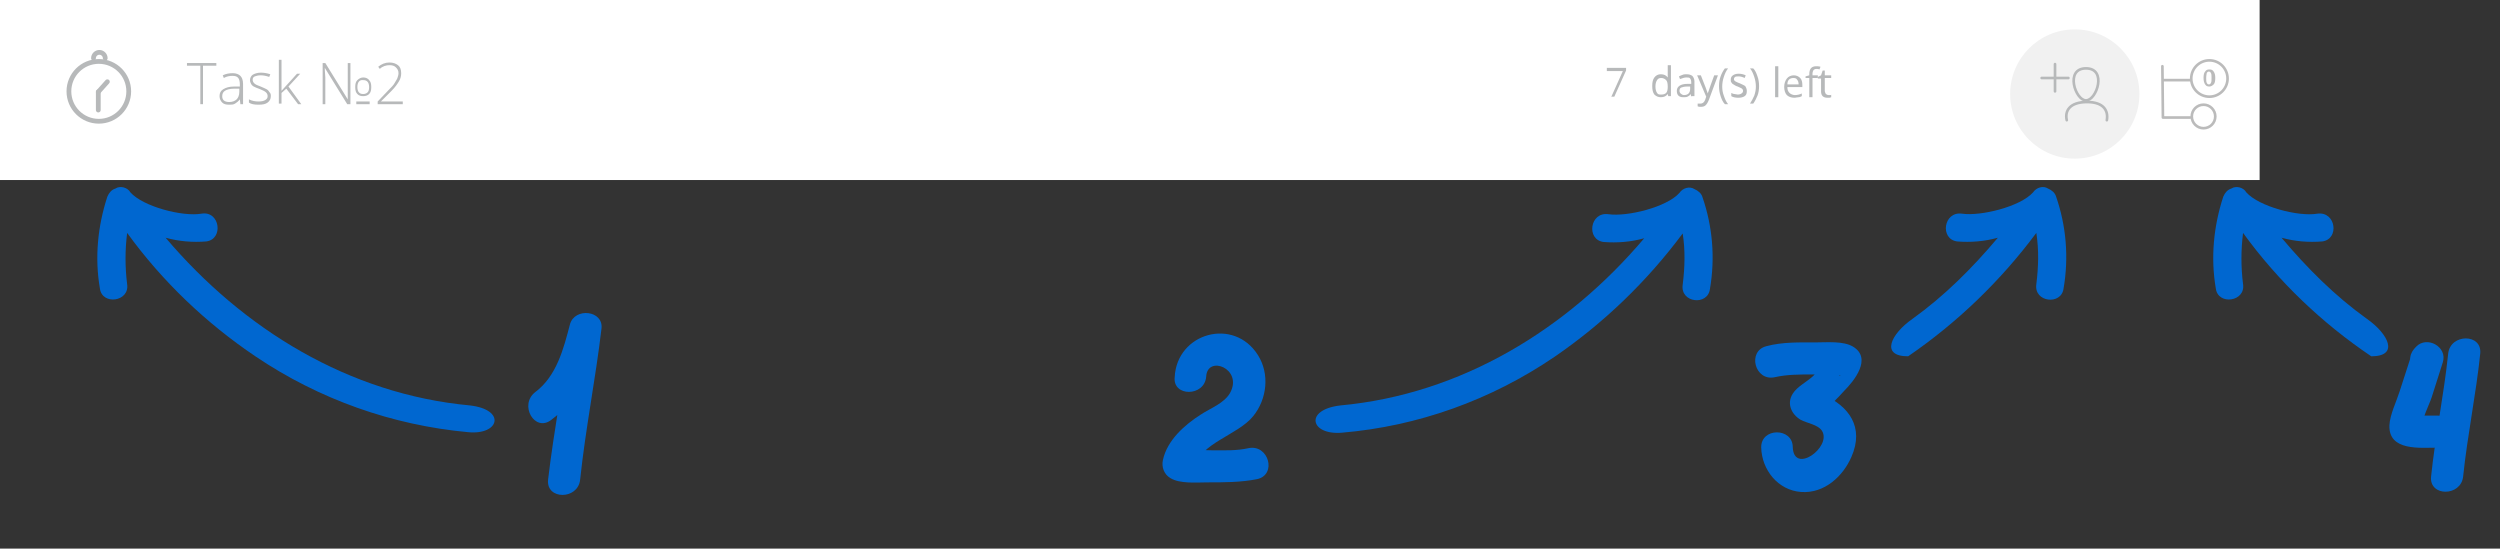 <?xml version="1.0" encoding="utf-8"?>
<!-- Generator: Adobe Illustrator 19.2.1, SVG Export Plug-In . SVG Version: 6.00 Build 0)  -->
<svg version="1.1" id="Слой_1" xmlns="http://www.w3.org/2000/svg" xmlns:xlink="http://www.w3.org/1999/xlink" x="0px" y="0px"
	 viewBox="0 0 468 102.7" style="enable-background:new 0 0 468 102.7;" xml:space="preserve">
<rect x="0" y="0" width="468" height="102.7" fill="#333333" stroke="none"/>
<rect y="-0.3" style="fill:#FFFFFF;" width="423" height="34"/>
<g>
	<g>
		
			<circle style="fill:none;stroke:#B7B9BA;stroke-width:0.894;stroke-linecap:round;stroke-linejoin:round;stroke-miterlimit:10;" cx="18.5" cy="17.1" r="5.6"/>
	</g>
	
		<line style="fill:none;stroke:#B7B9BA;stroke-width:0.894;stroke-linecap:round;stroke-linejoin:round;stroke-miterlimit:10;" x1="18.4" y1="17.2" x2="18.4" y2="20.6"/>
	
		<line style="fill:none;stroke:#B7B9BA;stroke-width:0.894;stroke-linecap:round;stroke-linejoin:round;stroke-miterlimit:10;" x1="18.4" y1="17.2" x2="20.1" y2="15.3"/>
	<path style="fill:none;stroke:#B7B9BA;stroke-width:0.894;stroke-linecap:round;stroke-linejoin:round;stroke-miterlimit:10;" d="
		M17.5,10.9c0-0.6,0.5-1.1,1.1-1.1s1.1,0.5,1.1,1.1"/>
</g>
<g>
	<rect x="34.9" y="11.3" style="fill:none;" width="183" height="16.5"/>
	<g style="enable-background:new    ;">
		<path style="fill:#B7B9BA;" d="M38,19.5h-0.5v-7.2H35v-0.5h5.5v0.5H38V19.5z"/>
		<path style="fill:#B7B9BA;" d="M45,19.5l-0.1-0.9l0,0c-0.3,0.4-0.6,0.6-0.9,0.8s-0.7,0.2-1.1,0.2c-0.6,0-1-0.1-1.3-0.4
			s-0.5-0.7-0.5-1.2c0-0.6,0.2-1,0.7-1.3s1.1-0.5,2-0.5h1.1v-0.4c0-0.5-0.1-1-0.3-1.2c-0.2-0.3-0.6-0.4-1.1-0.4s-1.1,0.1-1.6,0.4
			l-0.2-0.5c0.6-0.3,1.2-0.4,1.9-0.4c0.6,0,1.1,0.2,1.4,0.5c0.3,0.3,0.5,0.8,0.5,1.5v3.8C45.5,19.5,45,19.5,45,19.5z M42.9,19.1
			c0.6,0,1.1-0.2,1.4-0.5s0.5-0.8,0.5-1.4v-0.6h-1c-0.8,0-1.4,0.2-1.7,0.4c-0.3,0.2-0.5,0.5-0.5,1c0,0.4,0.1,0.6,0.3,0.8
			S42.5,19.1,42.9,19.1z"/>
		<path style="fill:#B7B9BA;" d="M50.7,18c0,0.5-0.2,0.9-0.6,1.2s-0.9,0.4-1.7,0.4s-1.4-0.1-1.8-0.4v-0.6c0.6,0.3,1.2,0.4,1.8,0.4
			s1-0.1,1.3-0.3c0.3-0.2,0.4-0.4,0.4-0.7c0-0.3-0.1-0.5-0.3-0.7s-0.6-0.4-1.1-0.6c-0.6-0.2-1-0.4-1.2-0.5s-0.4-0.3-0.5-0.5
			s-0.2-0.4-0.2-0.7c0-0.4,0.2-0.8,0.5-1s0.9-0.4,1.5-0.4s1.2,0.1,1.8,0.3l-0.2,0.5c-0.6-0.2-1.1-0.3-1.6-0.3s-0.8,0.1-1.1,0.2
			s-0.4,0.4-0.4,0.6c0,0.3,0.1,0.5,0.3,0.7s0.6,0.4,1.2,0.6c0.5,0.2,0.9,0.4,1.1,0.5s0.4,0.3,0.5,0.5C50.7,17.5,50.7,17.7,50.7,18z"
			/>
		<path style="fill:#B7B9BA;" d="M52.7,17l2.9-3.2h0.6L54,16.2l2.4,3.3h-0.6l-2.2-2.9l-0.9,0.8v2h-0.5v-8.2h0.5v4.1V17L52.7,17z"/>
		<path style="fill:#B7B9BA;" d="M65.6,19.5H65l-4.2-6.8l0,0c0,0.8,0.1,1.4,0.1,1.8v5h-0.5v-7.7h0.5l4.2,6.8l0,0c0-0.8,0-1.4,0-1.8
			v-5h0.5V19.5z M69.5,16.3c0,0.6-0.1,1-0.4,1.3S68.4,18,68,18c-0.5,0-0.8-0.1-1.1-0.4s-0.4-0.7-0.4-1.3c0-0.6,0.1-1,0.4-1.3
			s0.7-0.5,1.1-0.5c0.5,0,0.9,0.2,1.1,0.5C69.4,15.3,69.5,15.7,69.5,16.3z M66.7,19.5V19h2.5v0.5H66.7z M66.9,16.3
			c0,0.4,0.1,0.8,0.3,1c0.2,0.2,0.4,0.3,0.8,0.3c0.3,0,0.6-0.1,0.8-0.3s0.3-0.5,0.3-1c0-0.4-0.1-0.8-0.3-1C68.6,15.1,68.4,15,68,15
			C67.3,14.9,66.9,15.4,66.9,16.3z"/>
		<path style="fill:#B7B9BA;" d="M75.5,19.5h-4.8V19l2-2.1c0.6-0.6,1-1,1.2-1.4s0.4-0.6,0.5-0.9c0.1-0.3,0.2-0.6,0.2-0.9
			c0-0.5-0.2-0.8-0.5-1.1s-0.7-0.4-1.2-0.4c-0.6,0-1.3,0.2-1.8,0.7l-0.3-0.4c0.6-0.5,1.3-0.8,2.1-0.8c0.7,0,1.2,0.2,1.6,0.5
			s0.6,0.8,0.6,1.5c0,0.5-0.1,1-0.4,1.5S74,16.3,73.3,17l-2,2l0,0h4.1v0.5H75.5z"/>
	</g>
</g>
<rect x="300.5" y="12.4" style="fill:none;" width="72.8" height="16.5"/>
<g style="enable-background:new    ;">
	<path style="fill:#B7B9BA;" d="M301.6,18.2l2.2-4.9h-3v-0.6h3.6v0.5l-2.2,4.9h-0.6V18.2z"/>
	<path style="fill:#B7B9BA;" d="M312.2,17.6L312.2,17.6c-0.3,0.4-0.7,0.6-1.3,0.6c-0.5,0-0.9-0.2-1.2-0.5c-0.3-0.4-0.4-0.9-0.4-1.6
		c0-0.7,0.1-1.2,0.4-1.6s0.7-0.6,1.2-0.6c0.6,0,1,0.2,1.3,0.6l0,0v-0.3v-0.3v-1.7h0.6V18h-0.5L312.2,17.6z M311,17.7
		c0.4,0,0.7-0.1,0.9-0.3c0.2-0.2,0.3-0.6,0.3-1.1v-0.1c0-0.6-0.1-1-0.3-1.2s-0.5-0.4-0.9-0.4s-0.6,0.1-0.8,0.4
		c-0.2,0.3-0.3,0.7-0.3,1.2s0.1,0.9,0.3,1.2S310.6,17.7,311,17.7z"/>
	<path style="fill:#B7B9BA;" d="M316.6,18.2l-0.1-0.6l0,0c-0.2,0.3-0.4,0.4-0.6,0.5s-0.5,0.1-0.8,0.1c-0.4,0-0.7-0.1-0.9-0.3
		c-0.2-0.2-0.3-0.5-0.3-0.9c0-0.8,0.7-1.3,2-1.3h0.7v-0.3c0-0.3-0.1-0.6-0.2-0.7c-0.1-0.2-0.4-0.2-0.7-0.2c-0.3,0-0.7,0.1-1.2,0.3
		l-0.2-0.5c0.2-0.1,0.4-0.2,0.7-0.3c0.2-0.1,0.5-0.1,0.7-0.1c0.5,0,0.8,0.1,1.1,0.3c0.2,0.2,0.4,0.6,0.4,1V18h-0.6V18.2z
		 M315.2,17.8c0.4,0,0.7-0.1,0.9-0.3c0.2-0.2,0.3-0.5,0.3-0.9v-0.4h-0.6c-0.5,0-0.8,0.1-1.1,0.2c-0.2,0.1-0.3,0.3-0.3,0.6
		c0,0.2,0.1,0.4,0.2,0.5S315,17.8,315.2,17.8z"/>
	<path style="fill:#B7B9BA;" d="M317.7,14.1h0.7l0.9,2.3c0.2,0.5,0.3,0.9,0.4,1.1l0,0c0-0.1,0.1-0.3,0.2-0.6c0.1-0.3,0.4-1.2,1-2.8
		h0.7l-1.7,4.6c-0.2,0.5-0.4,0.8-0.6,1s-0.5,0.3-0.9,0.3c-0.2,0-0.4,0-0.6-0.1v-0.5c0.1,0,0.3,0,0.5,0c0.4,0,0.7-0.2,0.9-0.7
		l0.2-0.6L317.7,14.1z"/>
	<path style="fill:#B7B9BA;" d="M321.8,16.1c0-0.7,0.1-1.3,0.3-1.8c0.2-0.6,0.5-1.1,0.8-1.5h0.6c-0.4,0.5-0.6,1-0.8,1.6
		s-0.3,1.2-0.3,1.8s0.1,1.2,0.3,1.7c0.2,0.6,0.4,1.1,0.8,1.6h-0.6c-0.4-0.4-0.6-0.9-0.8-1.5C321.9,17.4,321.8,16.8,321.8,16.1z"/>
	<path style="fill:#B7B9BA;" d="M327,17.1c0,0.4-0.1,0.7-0.4,0.9c-0.3,0.2-0.7,0.3-1.2,0.3s-1-0.1-1.3-0.3v-0.6
		c0.2,0.1,0.4,0.2,0.6,0.2s0.4,0.1,0.6,0.1c0.3,0,0.6-0.1,0.7-0.2c0.2-0.1,0.3-0.3,0.3-0.5s-0.1-0.3-0.2-0.4s-0.4-0.2-0.8-0.4
		c-0.4-0.1-0.6-0.3-0.8-0.4s-0.3-0.2-0.4-0.4c-0.1-0.1-0.1-0.3-0.1-0.5c0-0.3,0.1-0.6,0.4-0.8s0.6-0.3,1.1-0.3
		c0.4,0,0.9,0.1,1.3,0.3l-0.2,0.5c-0.4-0.2-0.8-0.3-1.1-0.3c-0.3,0-0.5,0-0.7,0.1c-0.1,0.1-0.2,0.2-0.2,0.4c0,0.1,0,0.2,0.1,0.3
		s0.1,0.1,0.3,0.2s0.4,0.2,0.7,0.3c0.5,0.2,0.8,0.4,1,0.5C327,16.6,327,16.8,327,17.1z"/>
	<path style="fill:#B7B9BA;" d="M329.3,16.1c0,0.7-0.1,1.3-0.3,1.8s-0.5,1.1-0.8,1.5h-0.6c0.3-0.5,0.6-1,0.8-1.5
		c0.2-0.6,0.3-1.1,0.3-1.7s-0.1-1.2-0.3-1.8c-0.2-0.6-0.4-1.1-0.8-1.6h0.6c0.4,0.4,0.6,0.9,0.8,1.5
		C329.2,14.8,329.3,15.5,329.3,16.1z"/>
	<path style="fill:#B7B9BA;" d="M332.9,18.2h-0.6v-5.8h0.6V18.2z"/>
	<path style="fill:#B7B9BA;" d="M335.9,18.3c-0.6,0-1.1-0.2-1.4-0.5s-0.5-0.9-0.5-1.5c0-0.7,0.2-1.2,0.5-1.6
		c0.3-0.4,0.8-0.6,1.3-0.6s0.9,0.2,1.2,0.5c0.3,0.3,0.4,0.8,0.4,1.3v0.4h-2.8c0,0.5,0.1,0.8,0.4,1.1c0.2,0.2,0.6,0.4,1,0.4
		s0.9-0.1,1.3-0.3V18c-0.2,0.1-0.4,0.2-0.6,0.2C336.4,18.2,336.2,18.3,335.9,18.3z M335.7,14.6c-0.3,0-0.6,0.1-0.8,0.3
		s-0.3,0.5-0.3,0.9h2.1c0-0.4-0.1-0.7-0.3-0.9C336.3,14.7,336.1,14.6,335.7,14.6z"/>
	<path style="fill:#B7B9BA;" d="M340.3,14.6h-1v3.6h-0.6v-3.6H338v-0.3l0.7-0.2v-0.2c0-1,0.4-1.5,1.3-1.5c0.2,0,0.5,0,0.8,0.1
		l-0.2,0.5c-0.2-0.1-0.4-0.1-0.6-0.1s-0.4,0.1-0.5,0.2c-0.1,0.2-0.2,0.4-0.2,0.7v0.3h1L340.3,14.6L340.3,14.6z"/>
	<path style="fill:#B7B9BA;" d="M342.3,17.8c0.1,0,0.2,0,0.3,0c0.1,0,0.2,0,0.2-0.1v0.5c-0.1,0-0.2,0.1-0.3,0.1c-0.1,0-0.2,0-0.4,0
		c-0.8,0-1.2-0.4-1.2-1.2v-2.4h-0.6v-0.3l0.6-0.3l0.3-0.9h0.4v0.9h1.2v0.5h-1.2V17c0,0.2,0.1,0.4,0.2,0.6
		C342,17.7,342.1,17.8,342.3,17.8z"/>
</g>
<g>
	<circle style="fill:#F1F1F1;" cx="388.4" cy="17.6" r="12.1"/>
</g>
<g>
	
		<line style="fill:none;stroke:#BBBBBB;stroke-width:0.5;stroke-linecap:round;stroke-linejoin:round;stroke-miterlimit:10;" x1="405" y1="15" x2="410" y2="15"/>
	
		<polyline style="fill:none;stroke:#BBBBBB;stroke-width:0.5;stroke-linecap:round;stroke-linejoin:round;stroke-miterlimit:10;" points="
		404.8,12.4 404.9,22 404.9,22 410,22 	"/>
	
		<circle style="fill:none;stroke:#BBBBBB;stroke-width:0.5;stroke-linecap:round;stroke-linejoin:round;stroke-miterlimit:10;" cx="413.6" cy="14.7" r="3.4"/>
	
		<circle style="fill:none;stroke:#BBBBBB;stroke-width:0.5;stroke-linecap:round;stroke-linejoin:round;stroke-miterlimit:10;" cx="412.5" cy="21.8" r="2.2"/>
	<rect x="409.8" y="12.8" style="fill:none;" width="7.5" height="5.2"/>
	<g style="enable-background:new    ;">
		<path style="fill:#BBBBBB;" d="M414.7,14.6c0,0.6-0.1,1-0.3,1.2s-0.5,0.4-0.8,0.4c-0.4,0-0.6-0.1-0.8-0.4
			c-0.2-0.3-0.3-0.7-0.3-1.2c0-0.6,0.1-1,0.3-1.2c0.2-0.3,0.4-0.4,0.8-0.4s0.6,0.1,0.8,0.4S414.7,14,414.7,14.6z M413,14.6
			c0,0.4,0,0.7,0.1,0.9s0.2,0.3,0.4,0.3c0.2,0,0.3-0.1,0.4-0.3s0.1-0.5,0.1-0.9s0-0.7-0.1-0.9s-0.2-0.3-0.4-0.3
			c-0.2,0-0.3,0.1-0.4,0.3C413.1,13.8,413,14.1,413,14.6z"/>
	</g>
</g>
<g>
	<g>
		<path style="fill:none;stroke:#B7B9BA;stroke-width:0.5;stroke-linecap:round;stroke-linejoin:round;stroke-miterlimit:10;" d="
			M390.5,18.8c-2,0-4-6,0-6S392.5,18.8,390.5,18.8z"/>
		<path style="fill:none;stroke:#B7B9BA;stroke-width:0.5;stroke-linecap:round;stroke-linejoin:round;stroke-miterlimit:10;" d="
			M386.9,22.5c-0.4-1.7,0.5-3.4,3.8-3.4c3.2,0,4,1.7,3.7,3.4"/>
		
			<line style="fill:none;stroke:#B7B9BA;stroke-width:0.5;stroke-linecap:round;stroke-linejoin:round;stroke-miterlimit:10;" x1="384.7" y1="12" x2="384.7" y2="17.1"/>
		
			<line style="fill:none;stroke:#B7B9BA;stroke-width:0.5;stroke-linecap:round;stroke-linejoin:round;stroke-miterlimit:10;" x1="382.2" y1="14.6" x2="387.2" y2="14.6"/>
	</g>
</g>
<g>
	<g>
		<path style="fill:#0067D0;" d="M103.2,78.6c5.5-4.1,7.6-9.9,9.3-16.3c-2-0.3-3.9-0.5-5.9-0.8c-1,9.5-2.9,18.9-4,28.3
			c-0.4,3.8,5.6,3.8,6,0c1-9.5,2.9-18.9,4-28.3c0.4-3.4-5-4-5.9-0.8c-1.2,4.6-2.5,9.7-6.5,12.7C97.1,75.8,100.1,81,103.2,78.6
			L103.2,78.6z"/>
	</g>
</g>
<g>
	<g>
		<path style="fill:#0067D0;" d="M458.3,66.2c-0.8,7.7-2.4,15.3-3.2,23c-0.4,3.8,5.6,3.8,6,0c0.8-7.7,2.4-15.3,3.2-23
			C464.7,62.4,458.7,62.4,458.3,66.2L458.3,66.2z"/>
	</g>
</g>
<g>
	<g>
		<path style="fill:#0067D0;" d="M225.8,70.5c0.2-4.1,6.9-1.5,4.5,3c-1.1,2-3.7,2.9-5.5,4.1c-3,1.9-6.3,4.8-7.1,8.5
			c-0.3,1.3,0.2,2.7,1.4,3.4c1.8,1.1,4.9,0.8,6.9,0.8c3.1,0,6.3,0,9.3-0.6c3.8-0.8,2.2-6.6-1.6-5.8c-2.2,0.5-4.5,0.4-6.8,0.4
			c-1.2,0-2.4-0.1-3.6-0.1c-0.3,0-2-0.4-1.2,0.1c0.5,1.1,0.9,2.3,1.4,3.4c1.1-4.8,8.2-6.2,11.1-9.8c2.6-3.2,3.1-7.9,0.9-11.4
			c-4.5-7.2-15.2-4.2-15.6,4.1C219.5,74.3,225.5,74.3,225.8,70.5L225.8,70.5z"/>
	</g>
</g>
<g>
	<g>
		<path style="fill:#0067D0;" d="M329.7,83.8c0.1,4.1,3.1,8,7.5,8.3c4.3,0.3,7.8-2.9,9.4-6.6c2.4-5.5-0.4-9.5-5.5-11.7
			c-0.1-0.1-0.9-0.2-0.5-0.2c-0.1-0.1-0.3-0.1-0.5-0.2c-0.8,3.7-0.4,4.9,1,3.5c1.5-0.8,3-2.5,4.1-3.7c1.9-1.9,5.3-6.1,1.7-8.3
			c-1.8-1.1-4.9-0.8-7-0.8c-3,0-6.2-0.1-9.2,0.7c-3.7,0.9-2.2,6.7,1.6,5.8c2.2-0.5,4.6-0.5,6.9-0.5c1.1,0,2.3,0,3.4,0.1
			c0.4,0,1.2,0.2,1.6,0.1c0.6-0.1,0.3,0.3-0.3-0.2c-0.5-0.9-1-1.7-1.5-2.6c0.3-0.9,0.3-0.9-0.1-0.1c-0.3,0.4-0.7,0.8-1.1,1.2
			c-0.6,0.7-1.3,1.3-1.9,1.9c-1.1,1-2.9,1.9-3.7,3.2c-1.2,1.9-0.2,3.9,1.5,4.9c1.1,0.6,3.3,0.9,4,2.1c1.8,3-5.3,8.2-5.5,3
			C335.6,80,329.6,80,329.7,83.8L329.7,83.8z"/>
	</g>
</g>
<g>
	<g>
		<path style="fill:#0067D0;" d="M456.9,68.5c-0.1,0.2-0.3,0.4-0.4,0.6c-1.7-1-3.3-1.9-5-2.9c-0.8,2.4-1.5,4.7-2.3,7.1
			c-0.6,1.9-1.8,4.3-1.9,6.3c-0.2,4.9,5.8,4.2,9,4.2c3.9,0,3.9-6,0-6c-0.9,0-1.8,0-2.7,0c-0.4,0-0.7,0-1.1,0c-0.7-0.1-0.7,0,0,0.2
			c0.3,0.7,0.6,1.4,0.9,2.1c-0.1-1.6,1.3-4.2,1.8-5.7c0.7-2.2,1.4-4.4,2.1-6.6c0.9-2.9-3-5-5-2.9c-0.6,0.6-1,1.2-1.1,2
			C450.5,70.7,456.3,72.3,456.9,68.5L456.9,68.5z"/>
	</g>
</g>
<path style="fill:#0067D0;" d="M87.6,80.9c-14.1-1.3-27.8-6.1-39.8-14.2c-9.2-6.2-17.4-14-24-23.1c-0.4,3.2-0.4,6.4,0,9.6
	c0.5,3.3-4.7,4-5.1,0.8c-1-5.8-0.4-11.7,1.4-17.2c0.3-0.7,0.8-1.3,1.5-1.5c0.9-0.6,2.3-0.2,2.8,0.7l0,0c2.4,2.7,9.8,4.6,13.3,4
	s4.2,4.8,0.9,5.2c-2.5,0.2-5.1,0-7.6-0.7c14.5,17.1,34.3,29.3,57,31.4C94.8,76.7,93.5,81.5,87.6,80.9z"/>
<path style="fill:#0067D0;" d="M250.9,75.9c22.7-2.1,42.5-14.3,56.9-31.3c-2.5,0.7-5.1,0.9-7.6,0.7c-3.3-0.4-2.6-5.7,0.9-5.2
	s10.9-1.3,13.3-4l0,0c0.6-0.9,1.9-1.3,2.8-0.7c0.7,0.3,1.3,0.8,1.5,1.5c1.9,5.5,2.4,11.4,1.4,17.2c-0.4,3.2-5.6,2.6-5.1-0.8
	c0.4-3.2,0.5-6.4,0-9.6c-6.7,9-14.8,16.8-24,23.1c-11.9,8.1-25.6,13-39.8,14.2C245.3,81.5,244.1,76.7,250.9,75.9z"/>
<path style="fill:#0067D0;" d="M358,59.7c6-4.3,11.2-9.5,16-15.2c-2.5,0.7-5.1,0.9-7.6,0.7c-3.3-0.4-2.6-5.7,0.9-5.2
	s10.9-1.3,13.3-4l0,0c0.6-0.9,1.9-1.3,2.8-0.7c0.7,0.3,1.3,0.8,1.5,1.5c1.9,5.5,2.4,11.4,1.4,17.2c-0.4,3.2-5.6,2.6-5.1-0.8
	c0.4-3.2,0.5-6.4,0-9.6c-6.7,9-14.8,16.8-24,23.1C351.9,66.7,354,62.5,358,59.7z"/>
<path style="fill:#0067D0;" d="M443.9,66.7c-9.2-6.2-17.4-14-24-23.1c-0.4,3.2-0.4,6.4,0,9.6c0.5,3.3-4.7,4-5.1,0.8
	c-1-5.8-0.4-11.7,1.4-17.2c0.3-0.7,0.8-1.3,1.5-1.5c0.9-0.6,2.3-0.2,2.8,0.7l0,0c2.4,2.7,9.8,4.6,13.3,4c3.5-0.5,4.2,4.8,0.9,5.2
	c-2.5,0.2-5.1,0-7.6-0.7c4.8,5.7,10,10.9,16,15.2C447.1,62.5,449.2,66.7,443.9,66.7z"/>
</svg>
